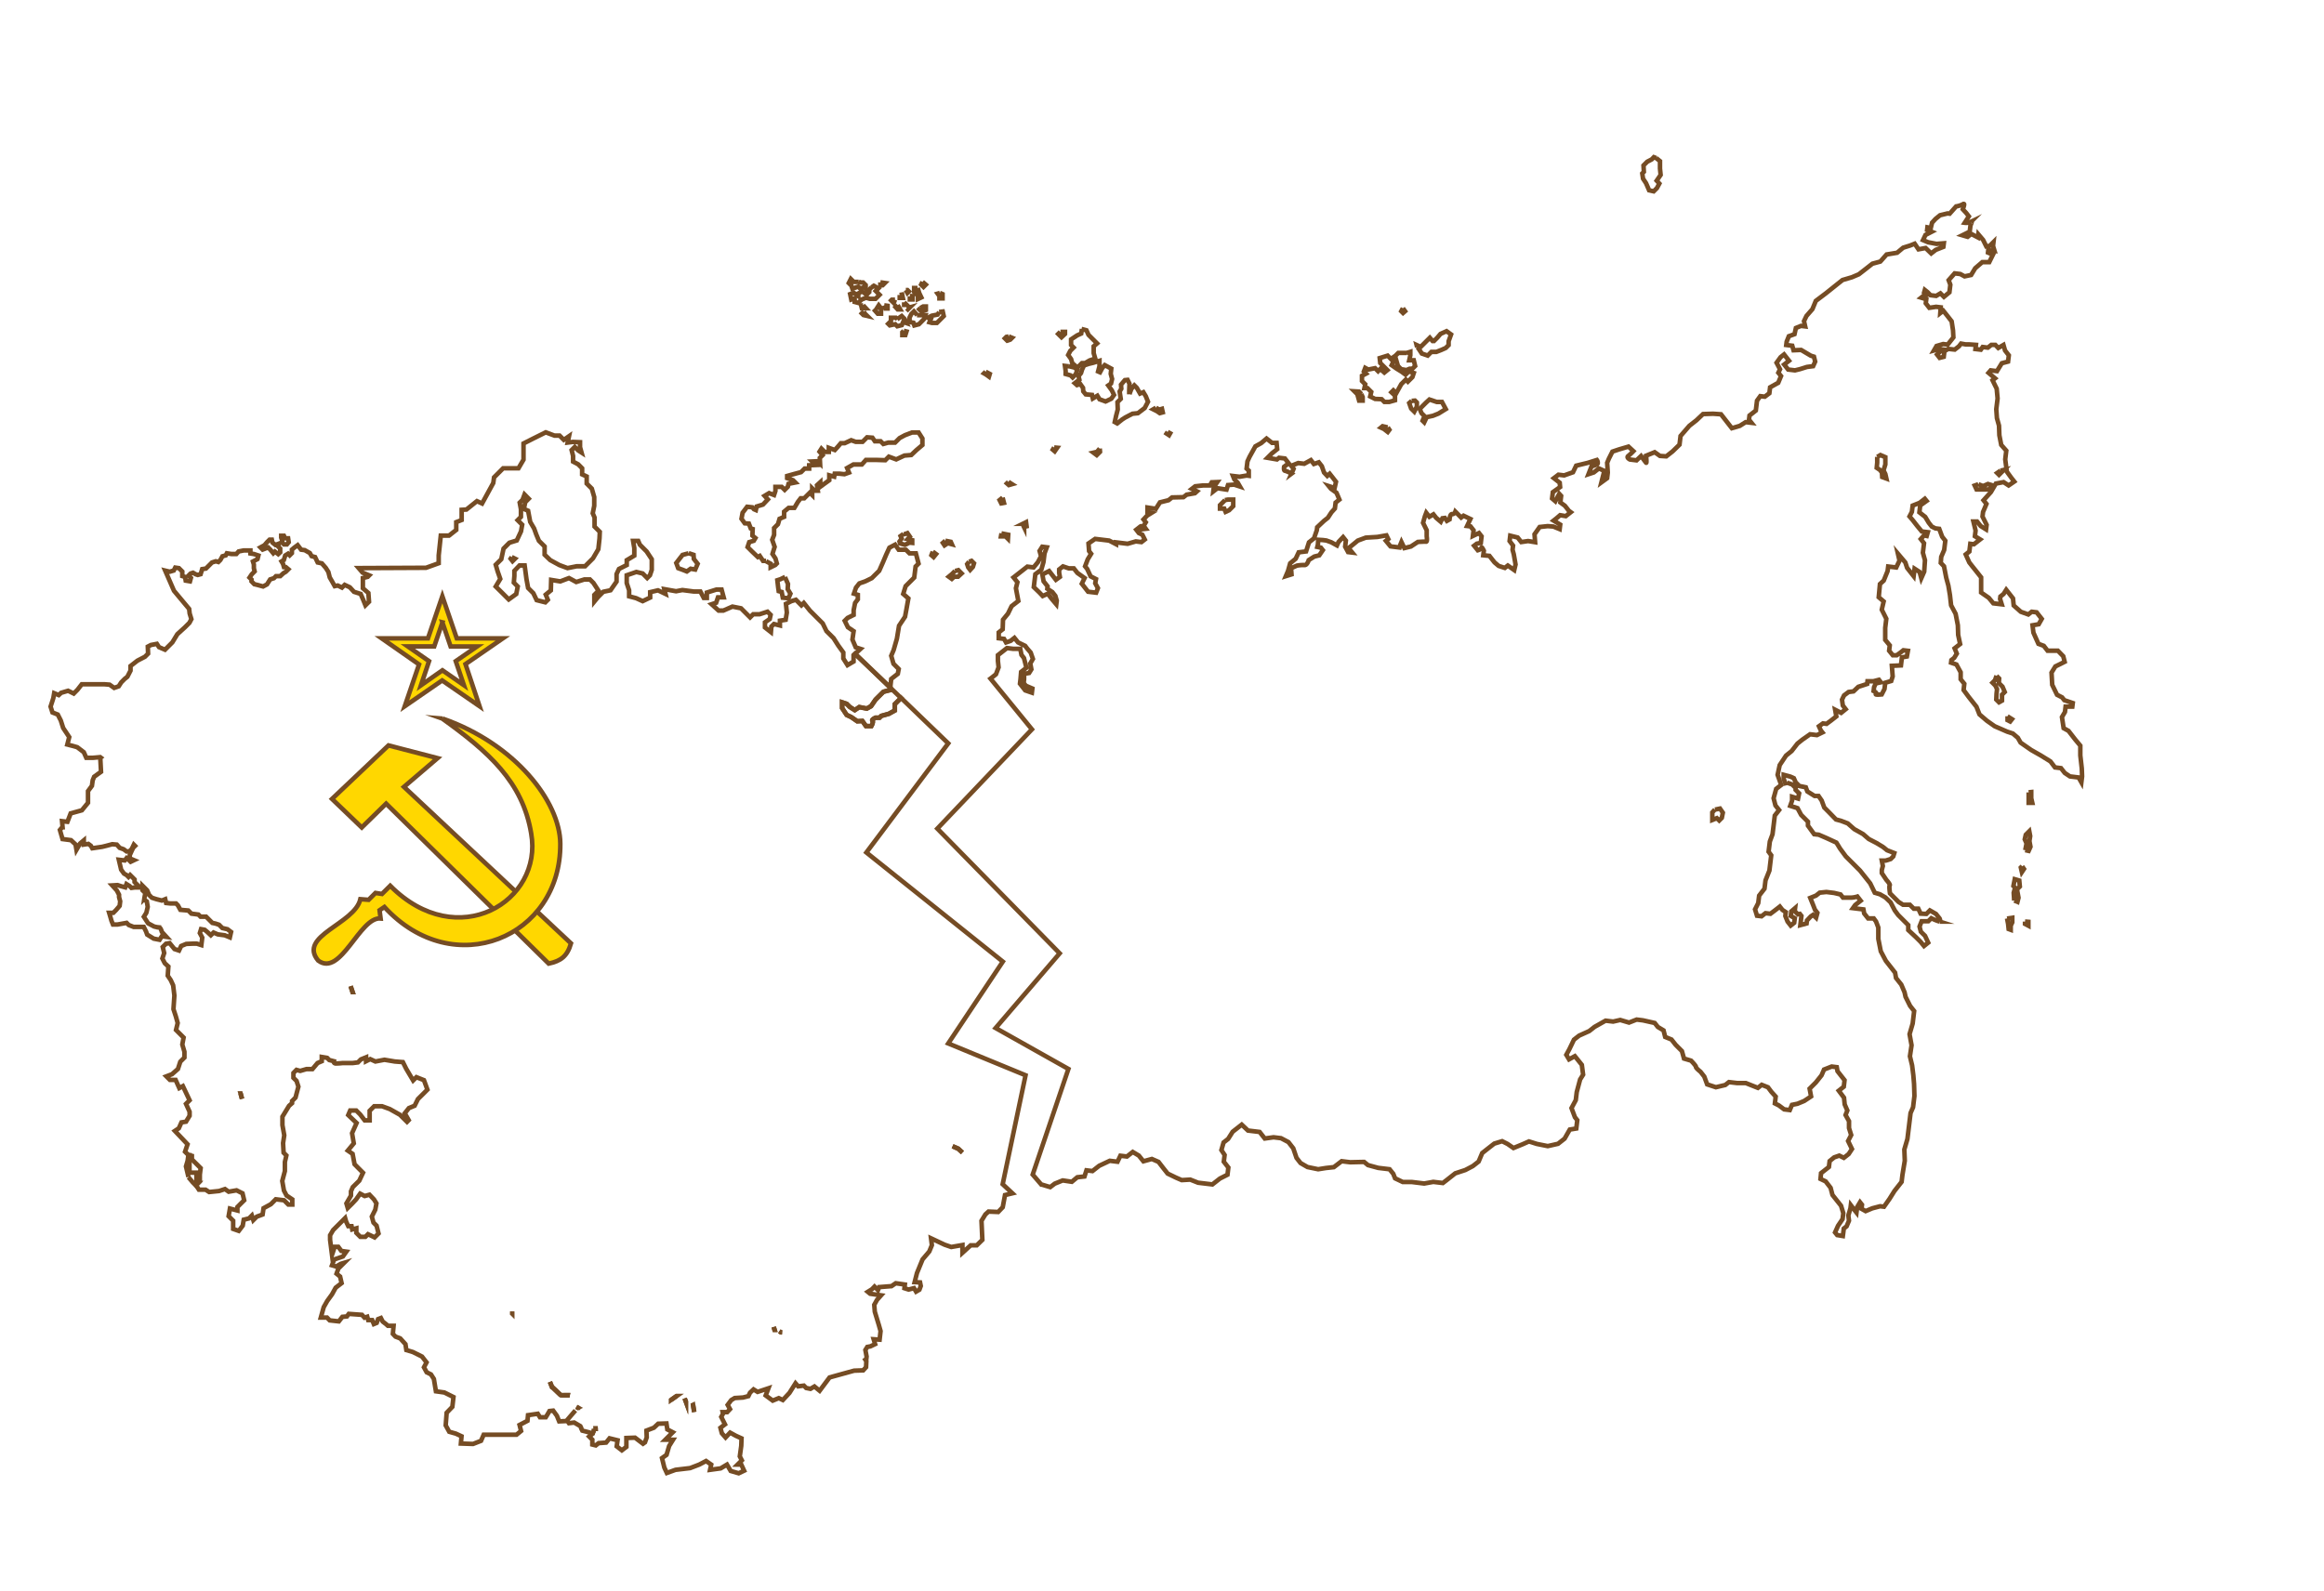 <svg id="图层_1" data-name="图层 1" xmlns="http://www.w3.org/2000/svg" viewBox="0 0 511 350"><defs><style>.cls-1{fill:none;}.cls-1,.cls-2{stroke:#754c24;stroke-miterlimit:10;}.cls-2{fill:gold;}</style></defs><title>timeline</title><g id="ee"><path id="path9" class="cls-1" d="M58.61,120.55l-.86.33-.48-.48.88-.48.56-.66.56-.56h.5l.13.63.66.53.79-.3-.17.66.43.43v.83l-.43.4-.73-.56-.36.36-.69-.83-.41-.41-.38.12Z"/><path id="path11" class="cls-1" d="M62,118.74l.13.69.31.31h.64l.4-.48-.13-.86h-.66l-.26-.56h-.6v.4Z"/></g><g id="az"><path id="path41" class="cls-1" d="M41.44,258.87l-.55-2.32.36-1.23.18-1.27.76.18V255l1.93,1.92-.18,1.42v1.52l-.87.87-.69-.69-.94-1.12"/></g><g id="ru"><path id="path89" class="cls-1" d="M311.6,76.36l-.12-.48.9.42.45-.45.63-.63.93-.93L315,75h.3l.75-.75.69-.81,1.32-.6,1,.72-.54,1.5v.84l-.63.63-1,.45-1.08.42h-1.08l-.81.81-1.29-.45-.66-1-.3-.42"/><path id="path91" class="cls-1" d="M309.38,77.62h-1.92l-.63.63-1,.69-.72-.72-1.74.54.12,1.08.45.45.66.66.45.45-.66.54-.9-.78-.48.48-.66-.66-1.5.3-.66-.36-.3.78.48.48-.9.48v1.14l.72.72-.18.84h.66l.84.84-.24,1,1.08.54,1.44.06.6.6h1.08l1.26-.36V87l-.78-.72.42-.42.63.63,1.11-2,1-1,.45.45,1-1,.3-.9-1.08-.36-.72.72-.9-.66-1.08-.66L306,80.32l.36-.78.57-.57.45,1.53.69.69,1.17.21.72-.3h.6l.6-.6-.3-1.26h-1l.24-1.08v-.78l-.78.24"/><path id="path93" class="cls-1" d="M310.4,88.17l-.54.48.42,1.2.69.69.57-1.11v-.9l-.42-.42-.72.06"/><path id="path95" class="cls-1" d="M312.86,89.25l-.69.69.39.93.66.66-.42,1,.36.36.54-1.14,1.38-.3,1.2-.48,1.62-1-.84-1.56h-1.14l-1.62-.54-.75.69-.69.69"/><path id="path97" class="cls-1" d="M299.36,86.67l-.54-.54-1-.06.63.63.39,1.41h.78v-.78l-.3-.66"/><path id="path99" class="cls-1" d="M269.36,110l-1.11,1.11v.75h.93l.3.72.78-.36.9-.9v-1.44H270l-.66.12"/><path id="path101" class="cls-1" d="M308.47,67.79l-.36.66.39.39.45-.39-.48-.66"/><path id="path103" class="cls-1" d="M305.11,94,304,93.75l-.36.3.66.3.84.66.36-.48-.36-.54"/><path id="path105" class="cls-1" d="M256.75,95l-.24.36.54.36.24-.42-.54-.3"/><path id="path107" class="cls-1" d="M254.17,89.67l-.6.36.84.42.6.42.66-.18-.18-.78-.66.18-.66-.42"/><path id="path109" class="cls-1" d="M248.29,86.73v-.84l.06-1.5-.42-.84-.6.06-.84,1,.06.9-.36.6.24,1.62-.72.72.06,1.62-.36,1.38-.3,1.38.54.3,1.14-.9.66-.42L249,91l1.2-.12,1.5-1.14.72-1.38-.48-1.2-.54-.9-.72.3-.72-1.26-.54-.54-.66.78-.42,1.14"/><path id="path111" class="cls-1" d="M242.89,80.32l-.54.66-.48.9-.42-.18.3-1.14v-1.2l-1.32.42s-.78.18-1,.24l-1.08.36-.42.9-.24.78-.54.66.18.78-1,.78.48.42.72-.24.6.84.06.78.54.66,1.38.12.18.78,1-.6.48.78,1.32.48,1.26-.6.6-.84-.48-1-.78-1.08.6-.42.24-1-.3-1.14.12-1.14-1.44-.78Z"/><path id="path113" class="cls-1" d="M241.81,98.66l-.6.72-.78.18.72.54.72-.72-.06-.72"/><path id="path115" class="cls-1" d="M231.79,98.42l-.3.48.42.36.54-.78-.66-.06"/><path id="path117" class="cls-1" d="M225.61,114.85l-.72.36a5.34,5.34,0,0,0,.3.78c0-.12.54-.24.54-.24l-.12-.9Z"/><path id="path119" class="cls-1" d="M220.45,109.45l-.66.54.36.72.6-.12-.3-1.14"/><path id="path121" class="cls-1" d="M220.21,117.31l-.12.66h1l.54.54.06-.9-.6-.12-.9-.18"/><path id="path123" class="cls-1" d="M216.73,81.76l-.36.36.42.24.66.48.18-.6-.9-.48"/><path id="path125" class="cls-1" d="M213.08,123.54l-.42.54.24.72.42.54.6-.66.24-.78-.54-.54-.54.18"/><path id="path127" class="cls-1" d="M210,125.58l-.66.66-.72.6.66.48.54-.48h.84l.78-.72-.72-.72-.72.18"/><path id="path129" class="cls-1" d="M207.86,118.93l-.54.48.36.54.72-.48.9.24-.24-.54-1.2-.24"/><path id="path131" class="cls-1" d="M205.1,121.33l-.3.78.48.42.54-.66-.72-.54"/><path id="path133" class="cls-1" d="M198.68,117.43l-.66.48.24.54-.48.66.12.42,1.08.3,1-.48.6.06v-.6l-1-.24.48-.54-.54-.78-.66.24-.24-.06"/><path id="path135" class="cls-1" d="M172.64,126.9l-1,.48-.72.24.18,1.56.12.84.66.18.24,1.26,1.26.12.42-1-.6-1,.06-1.14-.66-1.5"/><path id="path137" class="cls-1" d="M151.4,121.69l-1.32.36-.78,1-.6.78.42,1.14,1,.36.9.36.84-.6,1,.18.54-1.26-.84-1.08-.06-.9-1.08-.36"/><path id="path139" class="cls-1" d="M112.52,122.52l-.24.36.42.54.54-.54-.72-.36"/><path id="path141" class="cls-1" d="M168.44,123.36h-.66l-.72-1.08-.42.24-1.26-1.2-1-1,.36-1.08,1-.3.36-.6-.66-.54.06-1.44-.42-.12-.42-1.08-.9-.06-.72-1,.24-1.32,1-1.32,1.14.12.36.42.42.18.18-.78,1.38-.42,1.08-1.14-.72-.78,1-.6,1.08.42.3-.9v-.9h1.38l.66.66.69-.69.15-.63,1.5-.3-.51-.51-1.29-.45v-.48l1.5-.42,1.56-.42.78-.78h1v-.72l1.44-.06-.78-.78,1.26-.06.48.48-.06-1.2.6-.6-.66-.78.42-.66.72.72h.9v-.9l1.32.48.66-.72.66-.78h.84l1.44-.66,1,.36h1.5l1-1,1.17.09.54.78h1.26l.6.6,1.08-.3h1.5l1-1,1.17-.63,1.56-.6h1.44l.84,1.32v1.44L201.5,99l-1.14,1.08-1.5.12-1.8.84-1.62-.6-.78.78-1.86-.06h-2.4l-.9,1h-1.86l-1.38.78.42,1-1,.36-1.14-.12h-1l-.12.66-1.08-.3v1.08l-1.08.78-.9.66v-1l-.72.66.18,1.2h-.72l-.51-.51v1.47l-.52-.52-.67.67-.57.57h-.78l-.6.78-.78,1.32h-1.26l-1,.84v1.14l-1,.42-.36,1.2-.84.84v1.5l-.42,1.08.54,1.56-.48,1.56.66,1,.3,1.08-.36.36-1,.48v-.78l-1-.54"/><path id="path143" class="cls-1" d="M221.78,74l-.5.1-.32.32.5.5.67-.22.4-.4-.74-.3"/><path id="path145" class="cls-1" d="M233.13,73l-.45.45.35.35.37.37.77-.72V73l-1,0"/><path id="path147" class="cls-1" d="M237.89,72.36l-.15,1-.89.4-1.34.89v1.24l.55.55-.72.72-.47.92.64.89.25.89,1.14,1,1-1h.69l1-.59,1.24-.4-.35-1.19V76.17l.74-.64-.62-.62-1.26-1.26-.45-1-1.09-.3"/><path id="path149" class="cls-1" d="M235,80.58l-.84-.1.15,1.09v.69l1.09.3.45.45.67-.67.37-1-.64-.5-1.24-.3"/><path id="path151" class="cls-1" d="M221.73,106l-.32.32.42.37.69-.2-.79-.5"/><path id="path153" class="cls-1" d="M206.66,64.43l-.5.15.4.55v.5h.69v-.94l-.6-.25"/><path id="path155" class="cls-1" d="M206.51,68.64l-.35.55-1.29.25-.84.45.64.3-.3.69.55.15H206l.87-.87.64-.64-.22-1-.79.1"/><path id="path157" class="cls-1" d="M202.39,67.75l-.27.27.52.52.94-.35V67.4H203l-.64.35"/><path id="path159" class="cls-1" d="M201.67,69.31l-.72-.82-.55.55-.4.79v1l.84.15.2.59,1-.25.67-.67.5-.5.27-.82h-.74l-1.12,0"/><path id="path161" class="cls-1" d="M198.72,72.76l-.32.32v.62h.67l.25-.79-.6-.15"/><path id="path163" class="cls-1" d="M197.33,70.23l-.35-.35H195.9v.74l-.6.59.35.35,1.19-.25.45.45,1-.25.3-.69.74.25-.4-.89-.67-.67-1,.72"/><path id="path165" class="cls-1" d="M202.84,62l-.3.59.52.52.5-.5-.72-.62"/><path id="path167" class="cls-1" d="M201.75,63.34H201v.89l.84.84v.69l.74-.35-.45-.94-.35-1.14"/><path id="path169" class="cls-1" d="M196.79,65.92h-.69l-.15.15.57.57.27-.72"/><path id="path171" class="cls-1" d="M197.38,67.06l-.47.47.47.52.55,0-.55-.94"/><path id="path173" class="cls-1" d="M197.83,64.88v.64h.69l-.15-.74-.55.1"/><path id="path175" class="cls-1" d="M198.8,66.49v.57h.57l-.45-.45-.12-.12"/><path id="path177" class="cls-1" d="M199.37,67.8l.25.25.45-.45-.69.2"/><path id="path179" class="cls-1" d="M200.06,65.17v.69l.6,0v-.74h-.6"/><path id="path181" class="cls-1" d="M199.17,63.79l.35.64.32-.32-.32-.32h-.35"/><path id="path183" class="cls-1" d="M192.77,67.95l-.37.37L193,69l.72,0V67.8l-.5-.64-.5.79"/><path id="path185" class="cls-1" d="M194.41,67.16l.25.69h.5v-.59l-.74-.1"/><path id="path187" class="cls-1" d="M191.63,63.19l-.5.5v.55l-.57.57-1-.72-.84.45v.59l-1-.74-.79.3.25,1.19.74-.25v.79l.79.2.72-.72,1-.42.84.25h1.24l.89-.89-.84-.84.57-.57-1-.57-.5.35"/><path id="path189" class="cls-1" d="M188.81,62h-1.09l-.64-.64-.45.89.57.57.22.67,1.29-.45.45.45.84-.35.35.35V62.7l-.57-.57h-.52l-.45-.17"/><path id="path191" class="cls-1" d="M189.77,67.18h-.42l.15.62.89,0-.62-.67"/><path id="path193" class="cls-1" d="M189.95,68.49l-.45.45.35.35.84.2-.55-.55-.2-.45"/><path id="path195" class="cls-1" d="M193.57,62.1v.64h.5l.5-.5-1-.15"/><path id="path199" class="cls-1" d="M377.07,178.06l-.57.63v1.66l1-.4.52.51.57-.57.23-1.14-.63-.91-1.09.23"/><path id="path201" class="cls-1" d="M393,172.17l-.46.11-.34-1v-.86l1.49.4.74.34.4.91.8.8,1.43.29.34.91,1.6,1h.86l.69,1,.57,1.54.89.89,1.69,1.74,1.09.29,1.49.57,1.43,1.26,1.94,1.09,1.26,1.09,1.66.86,1.43.86.92.74,1.6.63-.23.74-.57.57-1.09.34h-.86l.23,1.2-.23.86v.69l1,1.49s.92,1,.74,1.2.06,1.77.06,1.77l.74.74,1.14,1.14,1,.63h1.49l.86.86h1l.51,1.09,1.26.06.77-.77,1.34.77.8,1s.29.69,0,.69a12,12,0,0,1-1.83-.74l-.66.66h-1.46l-.46,1.17.29,1.14.92.91.69,1.49-.92.74-.74-.91-1-1-1.72-1.6v-1.09l-1.14-1.14-1.09-1.09-.74-1-.92-1.77-1.14-1.09-1.2-.69-1.14-.34-1-2.06L409,191.5l-1.72-1.72-1.43-1.43-1.26-1.71-.8-1.31-2.17-1-1.72-.74-1-.11-1.37-1.89v-.86l-1.49-1.49-.8-1.49-1.6-.51.4-1.14v-.86l1.32.4.23-1.14-.77-.77v-.43l-.76-.76-1.1-.39Z"/><path id="path203" class="cls-1" d="M441.31,202l.23,1.2.12,1.14.46.17v-.91l.34-.74v-1l-1.14.17"/><path id="path205" class="cls-1" d="M445.26,202.7v.51l.74.4v-.86l-.74-.06"/><path id="path207" class="cls-1" d="M442.91,198.07l.69.29.23-.91-.34-1.83.63-.63-.12-1.32-1-.29-.29,1.49.37.37-.31,1.12.11,1.71"/><path id="path209" class="cls-1" d="M444.63,190.52l-.29.29.23,1,.46-.69-.4-.57"/><path id="path211" class="cls-1" d="M445.31,187l.29-1.49-.4-.91.23-1,.77-.77.2,1.06-.17,1.09.23,1.26-.4.91-.75-.17"/><path id="path213" class="cls-1" d="M412.76,100.49v1.26l-.11,1.14.69.46.46.57.06,1,.92.34-.23-1-.4-.8.4-1.31v-1.6l-1.09-.46-.69.4"/><path id="path215" class="cls-1" d="M435,106.5l-.8.29.4.86h2.74l.86-.86-1.09-.34-1.09.46-1-.4"/><path id="path217" class="cls-1" d="M439,148.62l-.35,1-.54.54.63.63.37.77-.11,1-.06,1.31.6.6.66-.37V152.8l.6-.6-.49-1.17-.8-.8.06-1-.57-.57"/><path id="path219" class="cls-1" d="M441.42,157.54v.86l.57.29.4-.51-1-.63"/><path id="path221" class="cls-1" d="M446.06,174.29v2.29h.8l-.23-1v-1.37l-.57.06"/><path id="path223" class="cls-1" d="M439.88,103.52l-.74.51.4.4.54-.54.54-.54-.75.17"/><path id="path225" class="cls-1" d="M364.18,34.77l-.53-.2-.46.48-1,.52-.82.82.08,1.41-.35.35.17,1.14.66,1,.68,1.57,1,.22.71-.71.54-1-.59-.63.87-1.27L365,37.08V35.44l-.85-.68"/></g><g id="g3396"><g id="g3406"><g id="g3396-1"><g id="g3406-7"><path id="star" class="cls-2" d="M94.1,140.4H83.92l8.22,5.74L89,155.33l8.22-5.67,8.22,5.67-3.09-9.26,8.22-5.67H100.43l-3.17-9.26h0L94.1,140.4Zm3.17-3.52,1.81,5.31h5.81l-4.68,3.23L102,150.7l-4.72-3.27-4.72,3.3,1.78-5.31-4.68-3.25h5.82l1.8-5.29Z"/><path id="hammer" class="cls-2" d="M73,175.72,79.54,182l5.36-5.24c11.92,11.7,23.83,23.48,35.75,35.18,2.64-.57,4.07-1.58,4.9-4.45L88.82,173.07l7.39-6.32-10.79-2.8L73,175.72Z"/><path id="sichel" class="cls-2" d="M97.34,158.06c15.84,5.53,25.79,18.17,25.86,27.5.17,20.61-23.44,30.52-38.68,13.93l-1.06.72.23,1.8c-4.6-.43-8.75,13-13.73,9.26-4.53-5.46,8-8,9.28-13.5l1.81.14,1.51-1.51,1.43.22,1.81-1.8c14.86,14.93,33.64,3.37,31-11.49-1.89-11.42-9.43-18-19.53-25.27h.08Z"/></g></g></g></g><polygon class="cls-1" points="124.8 306.88 124.8 306.87 123.3 306.88 124.8 306.88"/><polygon class="cls-1" points="130.96 314.15 130.97 314.27 130.98 314.27 130.97 314.15 130.96 314.15"/><polygon class="cls-1" points="121.35 305.04 123.3 306.88 122.17 305.79 121.35 305.04"/><polygon class="cls-1" points="127.06 309.63 127.08 309.63 127.08 309.62 126.73 309.44 127.06 309.63"/><polygon class="cls-1" points="77.51 218.2 77.53 218.2 77.09 216.91 77.51 218.2"/><polygon class="cls-1" points="130.52 314.72 130.44 315.17 130.54 314.72 130.52 314.72"/><polygon class="cls-1" points="52.89 240.49 53.22 241.68 52.9 240.49 52.89 240.49"/><polygon class="cls-1" points="112.63 288.94 112.63 288.43 112.62 288.93 112.63 288.94"/><path class="cls-1" d="M194.25,152.17l-1.72,1.71-1,1.46-.93.52-1.65-.32-1,.66-1.09-.69-.69-.69-1-.33v1.26l1,1.51,1,.47,1.33.92,1.12-.06.79,1.12h1.19s.5-.89.24-1.15.69-.69.69-.69h.86l.4-.4,1.66-.46,1.31-.73v-1.39l.6-.6.77-.76-2.36-2.27-.06.53Z"/><polygon class="cls-1" points="121.34 305.04 121.35 305.04 120.91 303.96 121.34 305.04"/><polygon class="cls-1" points="170.3 292.49 170.32 292.49 170.13 291.87 170.3 292.49"/><polygon class="cls-1" points="171.36 292.81 171.69 293.03 171.97 293.07 171.69 293.02 171.36 292.81"/><polygon class="cls-1" points="209.46 252.11 210.7 252.66 211.63 253.51 210.7 252.65 209.46 252.11"/><polygon class="cls-1" points="148.78 307.04 147.54 307.91 147.54 307.92 148.8 307.04 148.78 307.04 148.78 307.04"/><polygon class="cls-1" points="152.38 308.99 152.65 310.56 152.4 308.98 152.38 308.99"/><polygon class="cls-1" points="150.81 308.3 150.81 308.27 150.54 307.56 150.81 308.3"/><polygon class="cls-1" points="195.96 149.33 197.41 148.2 197.61 147.15 196.46 145.99 195.96 144.24 196.49 142.98 197.21 140.47 197.68 137.63 199 135.65 199.33 133.87 199.73 131.62 198.6 130.63 199.13 128.92 201.02 127.03 201.32 124.61 201.97 123.96 201.38 121.71 199.99 121.71 199.19 120.92 197.61 120.92 196.81 119.79 195.56 120.46 194.84 122.03 194.17 123.62 193.32 125.54 192.19 126.66 191.69 127.16 190.28 127.85 188.95 128.32 188.22 129.24 187.76 130.57 188.62 130.83 188.62 131.82 188.02 132.61 187.7 134.2 187.7 135.25 186.37 135.91 185.74 136.54 186.44 137.96 187.7 138.82 187.43 140.67 188.16 142.38 189.21 142.72 188.02 143.81 195.75 151.25 195.96 149.33"/><path class="cls-1" d="M225.5,236.5l-17-7,12-18-30-24,18-24-10.38-10-.77.76-.6.6v1.39l-1.31.73-1.66.46-.4.4h-.86s-1,.43-.69.69-.24,1.15-.24,1.15H190.4l-.79-1.12-1.12.06-1.33-.92-1-.47-1-1.51v-1.26l1,.33.69.69,1.09.69,1-.66,1.65.32.93-.52,1-1.46,1.72-1.71,1.45-.4.06-.53L188,143.81l-.32.3v1.39l-1.33.79-.92-1.46v-1.31L184.33,142l-1.05-1.65-1.56-1.55-.82-1.69-1.26-1.25-1.55-1.55-1.35-1.69-.53.52L175,131.92l-1,.3-1.19.6.2,1.91-.26,1.59-1.26.2v1.05l-1.31-.32-.57.56-.1,1.22L168.2,138v-1.12l1.05-.73.2-.92-.69-.69-1.75.56h-1.39l-.69.69-2-2-1.88-.37-2,.87H158l-1.53-1.39,1-.33.4-1.19h1.25l-.46-1.71h-1.13l-2.11.66v1.19h-.67L154,130.1h-1.46l-2.5-.32-1.39.26-2.58-.46.26,1.05-1.65-.79-1.72.4v1.19l-1.65.79-1.45-.66-1.53-.4v-1.33l-.53-1.59v-1.71l2.12-.73,1.39.33,1,1,.6-.6.4-1.19V123l-1.13-1.71-1.49-1.49-.36-.83h-1.13l.27,1.59v1.65l-1.66,1v1.07l-1.71.86-.53,1.12v1.66l-1.33,1.91-1.59.33-1.15,1.15-.82,1v-1.46l.92-.92-1.12-1.72-.77-.76h-1.22l-1.79.56-1.59-.86-1.92.73-2-.33-.07,2.31-1.12.93.46,1.13-.56.56L118,132l-.73-1.53-1.15-1.15-.36-1.95-.4-3h-1.13l-1.13,1.19v1.12l-.12,1.46.86.86-.33,1.65-1.65,1.19-1.45-1.45L109,129l1-1.67-.6-1.72-.4-1.39,1.22-1.22.5-2.34,1.29-1.29,1.62-.5.93-2,.26-1.46-1-1,.72-.73,0-1.67-.27-1.46.63-.62.43-1.17.92.93-.76.76-.3,1.49.93.4.46,2.44.86,1.46.47,1.31.58,1.39,1.26,1.25V122L121,123.2l2,1.09,1.79.66,2-.4h1.85l1.75-1.75,1.17-2,.26-2.38.06-1.45-1.15-1.15,0-2-.4-.92.33-1.65v-1.92l-.53-1.85L129,106.35V104.8l-1-.46V103l-.86-.87-1.13-.6v-1.25L125.69,99l.69-.69.76.76.73.47-.33-1.19V97.26l-1.59-.06-1.13.14.29-1.39-1.14.79-.93-.93h-1.12L120,95.09l-2.78,1.38-2.11,1.07v3.56L114,103h-3.37l-2,2-.17,1.23L106,110.74l-1.13-.52-2.31,1.85-1.05.06v2.24l-1.19.47v1.71l-1.59,1.25H96.92l-.46,4.36v1.72l-2.78,1-14.81.07.86,1,1.45.6-.32.32-1.07.27v2.24L81,130.43l.14,1.92-.79.78-.53-1.31-.52-1.19-1.46-.46-.92-1-1.13-.53-.6.6-.92-.46-.67.14L73,127.85l-.5-.86-.3-1.19-.56-.89-.87-1-.92-.2-.57-1.19-.76-.2-.4-.69L67,121l-.79-.1-.76-1-.76.56-.51.43v.77l-.48.48-.36-.36-.63.4-.3,1-.5.3.33.56.2.69h.4l.56.47-.56.56-.53.32-.69.64h-.94l-.45.45-.83.27-.69,1.09-.86.46-1.33-.36-.6-.14-.62-.63v-.4l-.43-.42.48-.72.64-.65-.17-.69v-.82l-.2-.66,1-.53.2-.79-1-.33-.76-.12v-.66H53.56l-1.09.22-.5.56-1.09,0-1-.16-.24.46-.73.2-.45.81-.45.45-.56-.16-.83.26-.53.53-.81.81-.82.12-.35,1.12-.63.17L43,126.3l-.56-.33-.53.17-.45.45.52.51-.21.76-.94-.16-.14-.81-.61-.19,0-1-.74-.74-.81-.12-.33.64-.88.26-1-.24,1.93,4.43,3.34,4,.11,1,.38,1.24-.43.81-1,1-1.66,1.51-1.09,1.79-1.62,1.62-1.31-.56-.48-.73-1.3.25-.69.36.06,1.54-.69.69-1.66.86-1.51,1.18v1l-.69,1.35-.58.46-.78.79-.55.86-1,.35-1-.71-1.12-.09-5,0-.94,1.2-.83.84-1.24-.61-1.53.45-.53.5-1-.42-.19,1.09-.3.94-.3.92.41,1.29,1.17.46.66,1.3.53,1.66,1.33,2-.42,1.64,1.19.3,1,.29,1.43,1.09.55,1.23,1.5,0,1.55-.14.12.09-.09.07.16,3.06-1.51,1.09-.32.78-.17,1.22L19.35,174l0,2.57L18,178.22l-2.46.68-.71,1.85-1.19-.14.12,1.34h0v0h-.09l-.5.6.58,2,1.86.24,1,.93.2,1.19.81-1.4.81-.68,0,.93,1-.15.55.41.31.55,2.18-.32.86-.21,1.36-.36,1,.09.63.71.87.31.64.48h.6l.55-.55.45-.94.27.27-.42.42-.35.74-.4.89v.69l.94.4-.74.35-.5-.5-.4-.3-.4.51-1.3-.15.51,2.18.64.88.55.3.42.42.37-.42.42.42.55.55,0,.57.42.42.35.35v.42h-.72l-.74.1-.42-.42-.67-.42-.27.72-.91-.25-.78-.25-1.17.07,1,1.1.5.94,0,.53.25.93-.12,1-.76.89-.63.64H24l.26.87.25.88.33.82,1,0,2-.36.47.47,1.07.42h2.23l.5,1,.25.69,1.44.89,1.29.25.5-.79,1,.15-1-1.09s-.25-1-.64-1a5.39,5.39,0,0,1-1.09-.2l-1.29-.69-.94-1.44.55-.89.3-1.29-.2-1.19s-.55-.35-.55-.59a10.76,10.76,0,0,1,.25-1.24l-.64-.63v-1l.45.45.57.57.42,1,.62.62,1,.32,1.19.3.74-.3.2.84.94.1,1.24,0,.4.4.55,1,1.74.15.69.69,1.54.2.47.47h1.22l.68.68.69.69.68.14.79.26.73.73,1.13.26.79.6-.27,1.19-1.12-.46-1.53-.2-.93-.4-.6.59-.79-.73L45,204.5l-.79-.14-.27.86.53,1-.2,1.65-1-.32h-.79l-1.53.06-1.12.46-.47,1-1-.33-1.07-1.31-.79.14-.72.72.32,1.33-.4,1.19.53,1.05.79.73-.14,2,.67,1,.52,1.13.27,2.24-.2,3,.52,1.59.41,1.46-.37,1.53,1.67,1.67-.29,1.53.47,1.59v1.28l-.91.91-.52,1.6-1.3,1.15-1.24.47.78.78h1.25l.81,1.8.79-.43L41.69,242l-.79.79.79,1.74v.88l-.79,1.3-1,.15-.58,1.3-.87.58,2.79,2.94-.55,1.64.77.76.21,0v3.84h1.53v2.29h.35l-.45.46.64,1h1.46l.79.51,2.18-.22,1.3-.43.81.58,1.74-.3,1.31.66.36,1.53-.77.76-.72.73v.76l-1.64-.43-.29,1.67,1,1v1.81l1.23.43.87-1.15.22-1.31,1.17-.29.62-.62.32,1,.76-.76,1.28-.47.21-1.39,1.6-.87,1.09-1.09,1.82.22.94.94h.87V263.8L63,262.94l-.57-1.09-.37-2.1.58-2.18v-2l.33-1.43-.61-.61-.12-2.11.26-1.72-.4-2.24v-1.85l1.45-2.38.67-.6v-.46l.76-.77.3-1.15.33-1.25-.4-1.25-.69-.69V236l.67-.68.82.22,1.38-.4H68.7l1.12-1.33.93-.4v-.93l1.19.2.46.47,1,.26s-.13.5.5.5a14,14,0,0,0,1.43-.1h2.24l1.13-.14.66-.66,1.13-.46v.86l.92-.46,1.13.52,2-.38,2.26.38,1.79.14.72,1.45,1.53,2.58.72-.72,1.66.66.76,2.08-.86.86-1.23,1.22-.72,1.46-1.26.52L89,244.86l.86,1.51-.36.37-1.56-1.55-2.24-1.26L84,243.31H82.28l-1,1v2.11H80.19l-1-1.31-.86-.86H77l-.43,1L78.41,247l-1,2.24.38,2.24-1.31,1.59,1.05.72.43,2.28.86.87,1,1L79,259.69l-1.43,1.41-.4.93,0,.94-1,1.72.29,1,.92-.91.94-1,.87-1.24,1,.52,1.05-.29,1,1.05.53.86-.25,1.38-.76,1.53.36,1.31.68.68.43,1.72-.86.86-.77-.38-.69-.32-.58.58H79.23l-.88-.88v-1l-.91.25-.14-.72h-.72l-.47-1-.22-.78-2.64,2.64-.67,1.14,0,1L73,276l.6-1.77.78,0,.68.91,1.09.15-.76,1.07-1.92.66L73,278.3l.89.27,1.05-.6.73-.22L74.41,279,74,280.14l.78.63.33,1.45-1.3,1L73,284.69l-1.05,1.45-.77,1.36-.64,2.29,1.36,0,.6.62,2,.22.78-1,1-.09.41-.56,2.9.21.56.62.6-.2.21.74h.88l.36.87.63-.26.3-.83.62-.24.4.78.74.57.4.36h1.25l-.16,1.77.58.61,1.05.4,1.14,1.26.2,1.3,1.44.43,2,1,1,1.28-.57,1.08.6,1.1.94.46.64,1,.45,2.72,1.86.26,2,1-.25,2.16-1.25,1.3L98,313.5l.78,1.41,1.45.41,1.25.58-.14,1.6,2.67.09,1.76-.69.58-1.34,7.22,0,1-.82-.33-1.33,1.74-.91.12-1.24,2.15-.31.48.77H120l.42-.68.4-.69.81-.09.82,1.13.5,1.23,1.57-.07,2-2.33-1.87,2.18.45.62,1.15-.14,1.35.79.2.41v.1h0l.24.48,1.57.4.35.16.36,0,.09-.45h0l-.1.45,0,.11-.76.63.69.69v1.07l.76.19.63-.5,1.64-.12.76-.94,1.76.43-.19,1.33,1.13.88,1-.76v-1.95l1.9-.07,1.76,1.33.43-.31.38-1.08-.06-1.5,1.64-.63.94-.88,1.82-.06.19,1.31,1.2.63-1.64,1.64h1.7l-.86,1.38-.57,1.95-1,.71.51,2.07.56,1.2,1.9-.69,3.21-.38,2-.77,1.51-.79,1.13.79-.25,1.15,2.33-.32,1.39-.83.82,1.4,1.76.51,1.19-.57-.62-1.34h-.82l.94-.93-.45-.88.32-2.32.06-1.64-1.26-.57-1.25-.69-1,1.07-.82-.94-.31-1.19,1-.76-.82-1.64.38-.69-.07-.36,1,0,.62-.66L160,309l.78-1.05.77-.46,1.81-.11,1.19-.3.37-.77.77-.72.89.55,2.38-.79-.6,1.57,1.55,1.14,1.33-.55.89.42,1.45-1.56,1.34-2.12.58.67,1.25-.16.51.52.94.19.88-.52,1.14.94,2.19-2.93,5.39-1.49,2-.07.63-.69.06-1.3-.47-.76.43.64.1-.93-.27-1.44.42-.67.67-.12,1.05-.5-.32-1.07,1.31.09.21-1.88-.37-1.31-.45-1.48-.45-1.48-.12-1.51.61-1.09.89-1-2.41-.35-.51-.42.93-.58.55-.57.76.78.27-.67,2.7-.21.94-.64,2,.29-.09.81.92.29,1.18-.31.46.77.73-.43.3-.81-.16-.79-1.19-.06.51-2,1.23-3,1.48-1.74.57-1.39-.19-1.51,3,1.41,1.45.5,2.46-.43v1.71l1.82-1.65h1.33L216,272.7l-.19-4.19.86-1.41.69-.62,2.12.09,1-1.05.5-2.67,1.63-.39-2.14-2Zm-172.61,4h0l.32,1.19Zm24.63-22.3-.42-1.29.43,1.29Zm35.12,70.74h0v0Zm12.16,17.94h-1.5L121.35,305h0l-.42-1.08.43,1.08.82.76,1.13,1.09h1.5Zm2.28,2.75h0l-.33-.2h0l.35.19Zm3.89,4.64v-.12h0v.12Zm16.57-6.35h0l1.24-.87h0Zm3.27.37-.27-.73.27.71Zm1.57.69h0l.25,1.59Zm17.92-16.5-.17-.62.19.62Zm1.39.55-.33-.22.33.21.27,0Zm39-40.37-1.24-.55,1.24.53.93.87Z"/><path class="cls-1" d="M457.74,169l-.32-2.84V164l-1.11-1.33-1.49-1.92-1.07-.59-.37-2.44.66-1.12.14-1.18,1.48,0,.1-.79L453.9,154l-.49-.62-1.11-.57-1.06-2.19-.15-2.68.84-1.36,1.2-.59.85-.43-.31-1.22-1.19-1.22h-2.26l-.83-1.07-1.18-.44-1.1-2.46-.2-1.62,1.36-.23.67-1.18-1.13-1.44-1.07-.13-.76.6-1.64-.59-1.57-1.39-.15-1.55-1.49-1.9-.59.93-.69.55-.07.55.36,1.17-1.85-.22-1-1.21-1.68-1.17,0-1.46,0-1.87-1.11-1.4-.8-1-.69-.88-.79-1.76.8-.64.21-1.7.79.1,1.37-1.07-1.15-.7.15-1.24-.48-2,.8,0,.8,1,1.18.74.13-1-.91-1.83.12-1,.75-1.77-.64-.81,1.62-1.8,1.09-1.87,1.7-.32,1.11.73,1.24-.85-.64-.81-1-1.38-.35-2.7.23-1.91-1.11-1.26-.41-2.12-.08-2.13-.46-1.65L438.94,90l.29-2.36-.2-2.15-.91-1.85.55-.43L437.24,82l.47-.54,1.38.17,1.07-1.74,1.37-.36.17-1.38-.83-1.06-.35-1.22-1.14.66-.65-.68-.87,0-.77.61-1.14-.14-.41.59-1.18-.14.11-.92L433,75.75l-.8,0-1-.18-.47.6-.92.72-1.42-.15-.85.5-.15,1.24-.9.23-.57-.73,1.2-1.12-.71-.09-1.18.32.58-1,1.45-.42,1,.12,1.25-1.58-.08-1.53-.3-2-.94-1.21-.9-1.13-.66.52.09-1.26-1-.12-1.5.22-.78-1,.11-.89-1.12-.34.44-.35.62-.19-.43-.55.17-.6.6.47.65.68,1.24.15.94-.56.77.77,1.21-1,.2-1.67-.37-1,1.32-1.5,1.24.15.94.51,1.44-.3.9-1.49,1.56-1.34,1.53,0,.8-1.63-1.08-.47.06-.53,1.38.17-.33-1.1.1-.85-.84.84-.74.11-.7-1.42L435,51.54l-.08.69-1.48-.78-.8.64-1.16-.34,1.62-.8.17-1.38s.54-1.13.1-.79A2.45,2.45,0,0,1,432,49l.91-1.41-.57-.74-.76-.82s.44-1.12.25-1.17c0,0-.06,0-.12,0a4.88,4.88,0,0,1-1.6.54L428.69,47l-.46-.06-1.65.4-1,.81-.76.83-.28,1.17L423.8,50l-.07.59,1,.39-1.36.7-.54,1.13,1.14.48,1.83.35,1.61-.13-.1.79-1.68.66-1,.78-1.23-1.19-1.56.29L421,53.6,420,54l-1.53.48-1.33,1.11-2.31.38-1.39,1.56L411.7,58l-1.5,1.18-1.48,1.15-1.52.65-2.07.61-1.13.9-2.5,2-2.24,1.69L398.51,68l-1.31,1.5-.54,1.13.26,1.16-.92-.11-1.12.46-.3,1.36-1.25.45-.48,1.2-.09.73,1.32.16.28,1,1.67-.07,2.12,1.26.7.22.27,1.09-.45,1-1.36.17-1.52.48-1.11.27-1.5-.18-.87-1.1,1.06-.83-1.09-1.39-.77.61-.88,1.22.76,1.43-.37.76.59.73L391,84.19l-1.79,1-.16,1.3-1,.76-1-.12-.72,1-.26,2.17-1.39,1.09-.11.92.55.69-1.28-.15-1.3.82-1.74.51-1.61-2.06-.78-1L376.67,91l-2.21.07L373,92.45l-1.55,1.21-1.93,2.23-.23,1.91-1.52,1.48-1.39,1.09-1.39-.09-1.16-.82-1.89.77s.19,1.76,0,1.54-1.1-1.47-1.1-1.47l-1,.95-1.45-.18s-.85-.41-.37-.78a13.25,13.25,0,0,0,1.13-1.06l-1.08-1-2.07.61-1.46.49-.79,1.57-.37.89.14,2.15-.15,1.24-1.25.91.64-2.52-1.2-.54-1.1.87-1.18.39.67-1.72s1.31-.3,1.36-.7a1,1,0,0,0-.19-.7l-2,.63-2.55.62-.7,1.45-1.94.69-1.26-.15-1,.76,1.28,1,.09.95-1.6,1.13-.17,1.38.72.62.86-1.63.41.45-.17,1.44,1,.73.87,1.1.42.31-1.1.87-1.24-.21-.82.7-.62.49,1.46.88-.12,1-1.39-.57-1.25-.09-1.76.19-1.13,1.6.13,1.74L336,119l-1.5.22-.8-1-1.63-.4-.14,1.18.76,1-.11.92.27,1,.39,2.23-.29,1.24-1.41-1-.66.52-1.35-.44-.91-.77-1.13-1.44-1.35-.13.13-1s-.48-1-.52-.66-.81.56-.81.56l-.81-1,.59-.45.88-.17.17-1.44-.57-.73-1.34.64.15-1.24-.67-.86-.75-.09.72-1.54-1.51-.72-.52.4L320,112.53s-.21.6-.7.54-.57,1.17-.57,1.17l-.58.33-.46-.65-.53.07-.37.76-1-.85-.61-.77-.89.53-.69-.88-.29.76L312.9,115l.8,1.63,0,1.33s.19,1.22-.14,1.18-1.81.06-1.81.06l-1.52,1-1.44.35-.64-1.34-.28.69-.13.52-2-.25-1-1.21.51-.4-.4-.81-2,.35-2.54.15-1.75.65L297.22,120l-.7.54.82,1-.92-.11-.65-1.2.16-1.32-.61-.77-1,1.06-.35.76-1.25-.69-1.08-.39-.79-.1-1-.06-.07,1.05-.13.52.78.16.43.55-.78,1.14-1.09.27-1.23.78s-.34,1.16-.93,1.09a7.46,7.46,0,0,0-1.68.13l-1.27.57.1,1.35-1.25.39.48-1.14.47-1.68,1.21-1,.67-1.42,1.62-.2.64-2,1.1-.87.62-1.79.08-.65,1.51-1.42.84-.66.78-1.2.76-.84.16-1.3.84-.67-.64-1.5-1.23-.89-.47-.58,1.29.42.3-1.36-.78-1-.61-.77-.53.47-.71-.75-.49-1.4-.66-.84-1.08.37-.66-.85-1.46.8-1.32-.16-1.54.61.52.66-.47,1.07a6.25,6.25,0,0,0-1.39-.63c-.39,0-.23-.89-.23-.89l1-.76-.83-1.06-1.28-.15-.46.36-2.08-.36,1-1,1.13-.9-.13-1.38h-1l-1.21-.95-1.18,1-1.28.71-1.28,2.31-.46,1-.19,1.58.48.45v1.14l-.46-.06-1.57.27-1.44-.17.31.77.72.69.5.86-1.29-.42-1.34.1-.32,1-2-.31-.91.71.11-.95.76-1.11-1.21.05-.41.69-1.48,0-1.75.19-.74.57,1.13.54-.45.41-1.82.32-.7.55-2.51.06-.77.61-1.89.47-.9,1.42-1.84-.28,0,1,.9.17-1,.62-.77.83.5.63-.47.77.46.65-.81.1s.12-1-.43-.55l-.84.66.57.74.76.35.53,1.06-.73.57-1.24-.15-1.8.52-2.56-.31,0,.39-1.5-.78-3.08-.37-1.46,1,.13,1.68.45.59-.75,1.23-.58,1.53.47.59.74,1.61,1.19.61-.17.92.59,1.07-.39,1-1.77-.21-1-1.28-.38-.48.61-1.25-1.59-1.13-.78-1-1.1,0-1.28-.43-.84.67v.76l.16.88-.88.63-.92-1.19-.57-.73-1.49.76.28,1.5.87,1.1-.06.53,1.11.73.66.84.31,1.06-.1.79-1-1.18-.89-1.14-1.1.5-.71-.75-1.25-1.21.14-1.18.2-1.65,1.32-1,.47-1.68.23-1.9.5-1.34-1-.13-.59.93.33,1.16-.7,1.31-.94,1.15-1.38-.17-1.84,1.44-1.19.93.85,1.06-.33,1.32.24,1.29.29,1.51-1.48,1.15-.8,1.64-1.09,1.33-.07,2.11-.87.69,0,1.28,1.17.14.44.78,1-.34.84-.66.81,1,1.55.75.45.59.77.89.49,1.4-.58,1,.24,1.29-.5.8-1.1.2v1.2l-.1.79.49.62,1.43.61-.11.91-1.46-.5-1.16-1.48.12-1,.13-1.58,1.17-.92-.54-2.13-.55-.7-.26-1.33h-1.54l-1.38-.17-1,.78-1,.78,0,1.27.15,1.41-.58,1.53-.91.73-.29.22,9.11,11.16L206.1,182.25,233,209.68l-14.08,16.43,16,9-7.85,23.23,1.89,2.2h.1l1.86.56,1-.76,1.75-.71,2,.3,1.21-1,1.58-.17.43-1.35,1.32.16,1.48-1.16,2.33-1.1,1.7.21.63-1.32,1.44.17,1.28-1,1.34.8,1,1.25,1.86-.51,1.46.64,1.09,1.41.93,1.17,1.82.88,1.27.55,1.87-.11,1.72.68,1.91.23,1.24.15,1.66-1.3,1.66-.84.19-1.58-1-1.28.18-1.48-.71-1.08.48-1.67,1-.78,1-1.58,1.15-.9.84-.66,1.38,1.3,2.56.31,1.13,1.44,1.93-.27,1.64.2,1.63.86,1.06,1.36.72,2.11.89,1.14,1.53.88,2.34.48,1.69-.27,1.76-.19L295,255.4l1.87.23,3.07-.07.85.7,2.25.61,2.5.3.81,1,.4,1,1.7.81,2,0,2.7.33,2-.36,2.11.25.92-.71,1.8-1.42,2.22-.73,1.64-.86,1.28-1,.79-1.87,1.1-.87,1.55-1.21,1.73-.53,1.2.61,1.29.89,2-.82,1.41-.63,1.73.55,2.4.48,2.26-.51,1.44-1.13,1.14-2,1.43-.23.22-1.83-.52-.66-.75-2,.94-1.75.21-1.77.74-2.77.66-1.06-.28-2.16-.8-1-.73-.91L345,233l-.6-1,.68-1.25,1-2.08,1.14-.89,2.22-1,1.17-.92,2.43-1.37,1.65.2,1.57-.35,1.93.57,1.68-.66,1.38.17,2.59.58.69.88,1.25.75.36,1.44,1.39.57.92,1.17,1.37,1.37.46,1.65,1.54.45s1.12,1.13,1.09,1.39,1,1.06,1,1.06l.83,1.06.63,1.71,1.92.63,2.06-.49.81-.64,1.76.21,1.94,0,1.2.48,1.47.58.84-.67,1.37.54.75,1,.95,1.05-.18,1.5.87.44,1.17.87,1.24.15.48-1.14,1.22-.25,1.47-.61,1.51-1-.32-1.7,1.37-1.37,1.25-1.57.55-1.27,1.68-.66,1.12.14.16.88.83,1.06.72.92-.17,1.44-1.1.87,1.15,1.54.15,1.48.58,1.33-.39,1,.76,1.35,0,1.52.48,1.53-.68,1.32.85,1.76-.73,1.11-1.06.83-1-.49-1.12.39-1,.81-.16,1.3-.81.64-.92.72-.12,1.27,1.13.54,1.09,1.41.41,1.57.64.81,1.25,1.57.49,1.63-.16,1.3-1,1.48-.65,1.46.47.58,1.24.21.13-1,.08-.65.62-.49.52-1.24-.14-1.15.47-1.6.08-.65.75,1,.49.62.15-1.21.63-1.06.43.55-.11.89.91.51,1.47-.62,1.72-.45.85.1,1.21-1.72,1.09-1.74,1.57-2,.18-1.51.52-3.14-.1-2.47.68-2.32.38-3.14.31-2.56.55-1.27.3-2.49-.08-2.61-.16-1.94-.27-2.17-.48-2,.36-2.43-.44-2.44.68-2.32.33-2.76-.89-1.13-1-2-.22-1-.72-1.69-1.16-1.46-.2-1.16-.57-.73-1.47-1.88-1.11-2.1-.54-2.73L413,204l-.5-1.32L412,202l-1.24,0-.87-1.1-.16-.88-1.18-.14-1.12-.14.48-.68.51-.4.7-.55-.72-.92a5.6,5.6,0,0,1-1.29.24c-.33,0-1.87,0-1.87,0l-.55-.7-1.4-.33-1.7-.21-1.48.15-.81.64-1.26.51.57,1.41.46,1.18.54.7-.29,1.06-.66-.62-.5.34-.85.9-.08.65-1.37.37.1-.85.14-1.18-.35-.44-.41.09-.72-.69.08-.66-.82.7-.12,1,.88.51-.13,1-.77.61-.69-.88-.49-1.22.1-.85-.74-.49-.57-.73-1.07.83-1,.75-1.08-.13-.87.68-1-.12-.43-1.4.7-1.38.2-1.64,1.18-1.53.22-1.83.86-2.16.21-1.77.19-1.58-.58-.79.27-2.24.59-1.59.29-2.36.21-1.76.95-1.22-.8-1-.41-1.59.57-2.07,1.1-.85-.79-2.23.46-2.14,1.39-2.09,1.24-1,1.27-1.64,1.06-.85L398,161.5l1.51.18,1.2-.59-.35-.44-.41-.91.88-.63.79.1,1-.74,1.15-.9-.26-1.46,1.32.68,1-.81-.63-.81-.18-1.28.45-.94,1-.75,1.08-.14,1.06-1,1.94-.63.07-.59,1.28,0,1.24-.32.43.55-1.13.24-.37.82-.1.85s.85.4.52.66,1.26.09,1.26.09l.61-1.19.17-1.38,1.31-.38.32-1-.18-2.34,2-.09.21-1.77,1.09-.19.23-1.25-1-.12-.63.5-.83.6-.86,0-.81-1,.14-1.18-1-1.21,0-2.64.24-2-1-2,.42-1.81-1.09-.93.27-2.89.83-.76.85-2.1.13-1,1.77.21.72-1.51-.35-1.52,1.63,1.93.39,1.18.57.73.87,1.1.2-1.64,1.11.72.37,1.38.64-1.46.17-2.5-.46-1.65.25-2.09-.71-.92.72-.81.58.13.24-.83-1.32-.16-1-1.21-1-1.28-.7-.82.52-1,.17-1.38,1.54-.61,1.14-.89.38.47-1.4,1-.18,1.51,1.28,1,.78,1.29.66.84.79.4.85.1.65,1.74.69.88-.14,1.12-.11.91-.65,1.52-.1,1.32.71.75.49,2.52.47,1.73.35,2.1.25,2.23L430,135l.49,2.52.07,2.13.43,2-.55.43-.66.52.48,1.16-.57.93-.62.49-.07.57,1.18.4.93,1.71,0,1.53.8,1-.15,1.38,1.14,1.54,1.68,2.13.66,1.68,1.63,1.4,1.72,1.21,2.73,1.19,1.27.42,1.09.93.61,1.07,2.33,1.62,2.06,1.17,2.17,1.34,1,1.32,1.32.16.83,1.06,1.14.76,1.9.23.61,1.07.16-1.3Z"/></svg>